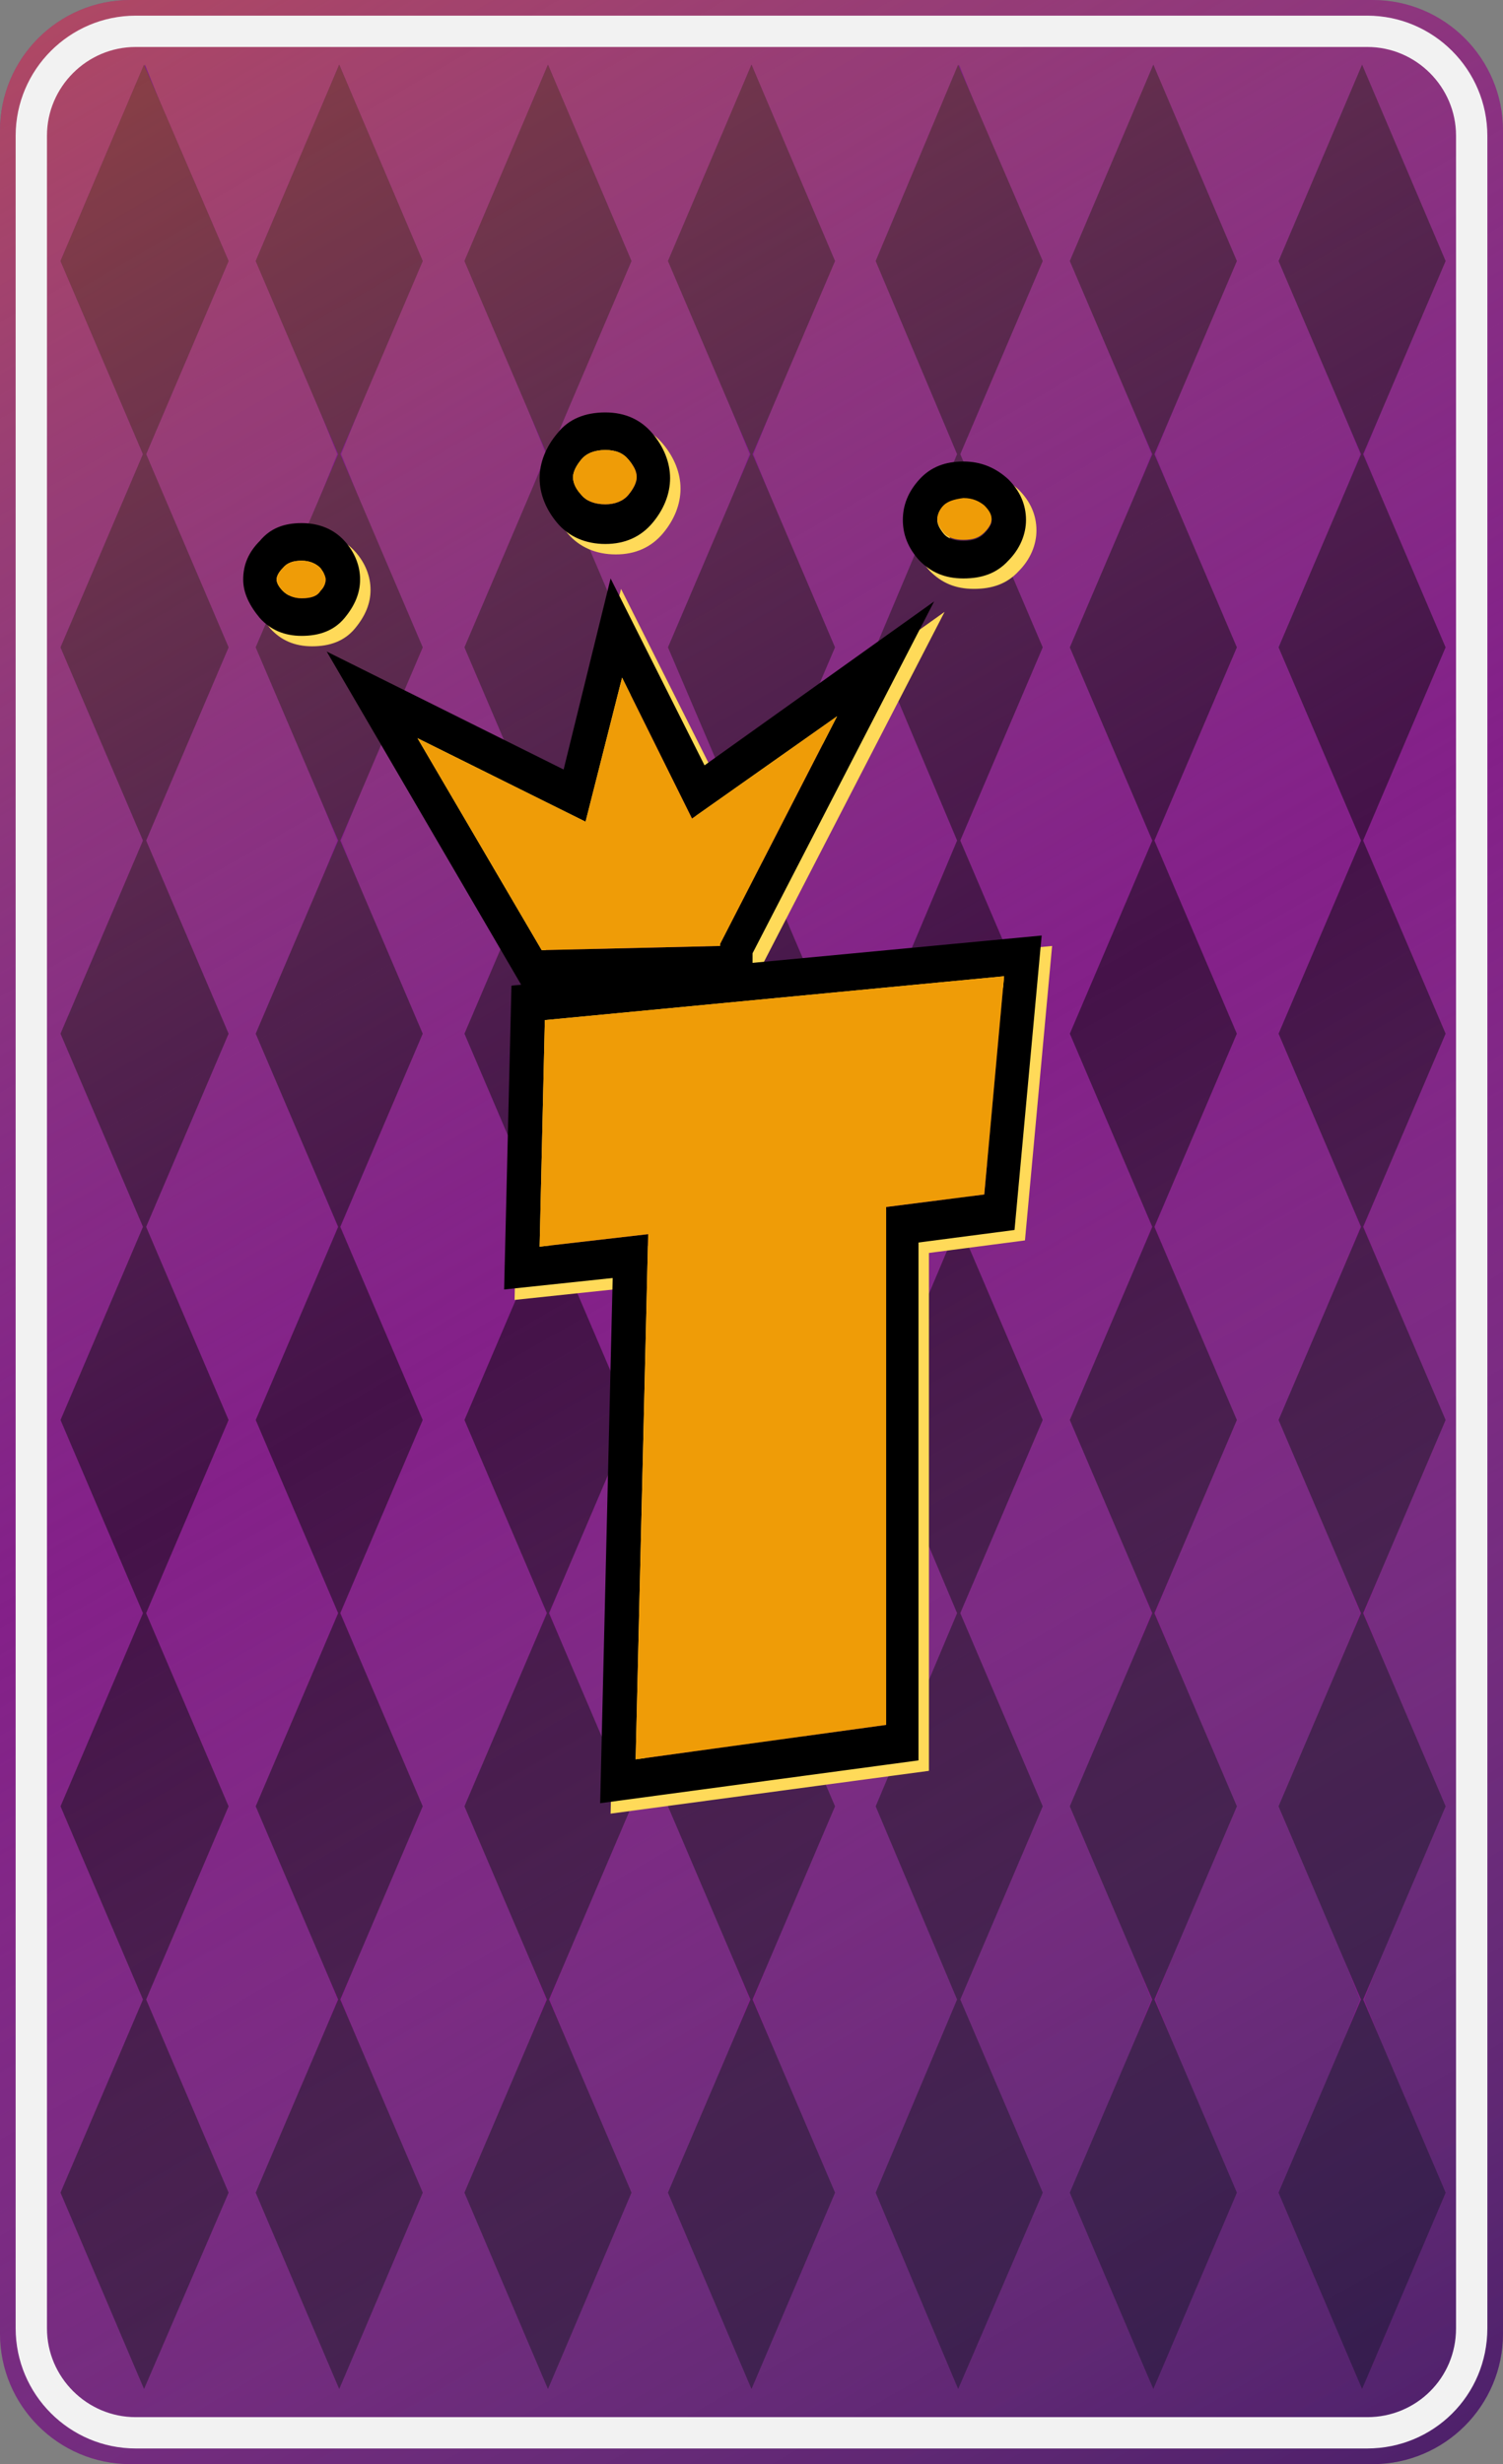 <?xml version="1.0" encoding="utf-8"?>
<!-- Generator: Adobe Illustrator 19.2.1, SVG Export Plug-In . SVG Version: 6.00 Build 0)  -->
<svg version="1.1" id="Card_x5F_Back" xmlns="http://www.w3.org/2000/svg" xmlns:xlink="http://www.w3.org/1999/xlink" x="0px"
	 y="0px" viewBox="0 0 144 236" style="enable-background:new 0 0 144 236;" xml:space="preserve">
<rect x="0" y="0" width="144" height="236" fill="#808080" stroke="none"/>
<g id="Back">
	<path id="Background" style="fill:#842089;" d="M131.5,0h-119C5.6,0,0,5.6,0,12.5v211c0,6.9,5.6,12.5,12.5,12.5h119
		c6.9,0,12.5-5.6,12.5-12.5v-211C144,5.6,138.4,0,131.5,0z"/>
	
		<linearGradient id="Back_x5F_light_1_" gradientUnits="userSpaceOnUse" x1="-5.366095e-002" y1="244.801" x2="139.926" y2="2.348" gradientTransform="matrix(1 0 0 -1 0 238)">
		<stop  offset="0" style="stop-color:#DF6D3C"/>
		<stop  offset="0.5" style="stop-color:#7A7A7A;stop-opacity:0"/>
		<stop  offset="1" style="stop-color:#1F2051"/>
	</linearGradient>
	<path id="Back_x5F_light" style="opacity:0.55;fill:url(#Back_x5F_light_1_);enable-background:new    ;" d="M131.5,0h-119
		C5.6,0,0,5.6,0,12.5v211c0,6.9,5.6,12.5,12.5,12.5h119c6.9,0,12.5-5.6,12.5-12.5v-211C144,5.6,138.4,0,131.5,0z M138.1,62
		l-7.4,18.5l7.4,18.5l-7.4,18.5l7.4,18.5l-7.4,18.5l7.4,18.5l-7.4,18.5l7.4,18.5l-7.6,18.8l-7.6-18.8l7.4-18.5l-7.4-18.5l7.4-18.5
		l-7.4-18.5l7.4-18.5L122.9,99l7.4-18.5L122.9,62l7.4-18.5L122.9,25l7.6-18.8l7.6,18.8l-7.4,18.5L138.1,62z M6.3,173l7.4-18.5
		L6.3,136l7.4-18.5L6.3,99l7.4-18.5L6.3,62l7.4-18.5L6.3,25l7.6-18.8L21.4,25L14,43.5L21.4,62L14,80.5L21.4,99L14,117.5l7.4,18.5
		L14,154.5l7.4,18.5L14,191.5l7.4,18.5l-7.6,18.8L6.3,210l7.4-18.5L6.3,173z M118.1,62l-7.4,18.5l7.4,18.5l-7.4,18.5l7.4,18.5
		l-7.4,18.5l7.4,18.5l-7.4,18.5l7.4,18.5l-7.6,18.8l-7.6-18.8l7.4-18.5l-7.4-18.5l7.4-18.5l-7.4-18.5l7.4-18.5L102.9,99l7.4-18.5
		L102.9,62l7.4-18.5L102.9,25l7.6-18.8l7.6,18.8l-7.4,18.5L118.1,62z M99.4,62L92,80.5L99.4,99L92,117.5l7.4,18.5L92,154.5l7.4,18.5
		L92,191.5l7.4,18.5l-7.6,18.8L84.3,210l7.4-18.5L84.3,173l7.4-18.5L84.3,136l7.4-18.5L84.3,99l7.4-18.5L84.3,62l7.4-18.5L84.3,25
		l7.6-18.8L99.4,25L92,43.5L99.4,62z M79.6,62l-7.4,18.5L79.6,99l-7.4,18.5l7.4,18.5l-7.4,18.5l7.4,18.5l-7.4,18.5l7.4,18.5
		L72,228.8L64.4,210l7.4-18.5L64.4,173l7.4-18.5L64.4,136l7.4-18.5L64.4,99l7.4-18.5L64.4,62l7.4-18.5L64.4,25L72,6.2L79.6,25
		l-7.4,18.5L79.6,62z M60.1,62l-7.4,18.5L60.1,99l-7.4,18.5l7.4,18.5l-7.4,18.5l7.4,18.5l-7.4,18.5l7.4,18.5l-7.6,18.8L44.9,210
		l7.4-18.5L44.9,173l7.4-18.5L44.9,136l7.4-18.5L44.9,99l7.4-18.5L44.9,62l7.4-18.5L44.9,25l7.6-18.8L60.1,25l-7.4,18.5L60.1,62z
		 M40.1,62l-7.4,18.5L40.1,99l-7.4,18.5l7.4,18.5l-7.4,18.5l7.4,18.5l-7.4,18.5l7.4,18.5l-7.6,18.8L24.9,210l7.4-18.5L24.9,173
		l7.4-18.5L24.9,136l7.4-18.5L24.9,99l7.4-18.5L24.9,62l7.4-18.5L24.9,25l7.6-18.8L40.1,25l-7.4,18.5L40.1,62z"/>
	<polygon id="Diamond07" style="fill:#451249;" points="13.8,228.8 21.9,210 14,191.5 21.9,173 14,154.5 21.9,136 14,117.5 21.9,99 
		14,80.5 21.9,62 14,43.5 21.9,25 13.8,6.2 5.8,25 13.7,43.5 5.8,62 13.7,80.5 5.8,99 13.7,117.5 5.8,136 13.7,154.5 5.8,173 
		13.7,191.5 5.8,210 	"/>
	
		<linearGradient id="Diamond_x5F_light07_1_" gradientUnits="userSpaceOnUse" x1="-43.49" y1="219.724" x2="96.49" y2="-22.728" gradientTransform="matrix(1 0 0 -1 0 238)">
		<stop  offset="0" style="stop-color:#DF6D3C"/>
		<stop  offset="0.5" style="stop-color:#7A7A7A;stop-opacity:0"/>
		<stop  offset="1" style="stop-color:#1F2051"/>
	</linearGradient>
	<polygon id="Diamond_x5F_light07" style="opacity:0.55;fill:url(#Diamond_x5F_light07_1_);enable-background:new    ;" points="
		13.8,228.8 21.9,210 14,191.5 21.9,173 14,154.5 21.9,136 14,117.5 21.9,99 14,80.5 21.9,62 14,43.5 21.9,25 13.8,6.2 5.8,25 
		13.7,43.5 5.8,62 13.7,80.5 5.8,99 13.7,117.5 5.8,136 13.7,154.5 5.8,173 13.7,191.5 5.8,210 	"/>
	<polygon id="Diamond06" style="fill:#451249;" points="32.5,6.2 24.5,25 32.4,43.5 24.5,62 32.4,80.5 24.5,99 32.4,117.5 24.5,136 
		32.4,154.5 24.5,173 32.4,191.5 24.5,210 32.5,228.8 40.5,210 32.6,191.5 40.5,173 32.6,154.5 40.5,136 32.6,117.5 40.5,99 
		32.6,80.5 40.5,62 32.6,43.5 40.5,25 	"/>
	
		<linearGradient id="Diamond_x5F_light06_1_" gradientUnits="userSpaceOnUse" x1="-29.462" y1="227.822" x2="110.518" y2="-14.631" gradientTransform="matrix(1 0 0 -1 0 238)">
		<stop  offset="0" style="stop-color:#DF6D3C"/>
		<stop  offset="0.5" style="stop-color:#7A7A7A;stop-opacity:0"/>
		<stop  offset="1" style="stop-color:#1F2051"/>
	</linearGradient>
	<polygon id="Diamond_x5F_light06" style="opacity:0.55;fill:url(#Diamond_x5F_light06_1_);enable-background:new    ;" points="
		32.5,6.2 24.5,25 32.4,43.5 24.5,62 32.4,80.5 24.5,99 32.4,117.5 24.5,136 32.4,154.5 24.5,173 32.4,191.5 24.5,210 32.5,228.8 
		40.5,210 32.6,191.5 40.5,173 32.6,154.5 40.5,136 32.6,117.5 40.5,99 32.6,80.5 40.5,62 32.6,43.5 40.5,25 	"/>
	<polygon id="Diamond05" style="fill:#451249;" points="52.5,6.2 44.5,25 52.4,43.5 44.5,62 52.4,80.5 44.5,99 52.4,117.5 44.5,136 
		52.4,154.5 44.5,173 52.4,191.5 44.5,210 52.5,228.8 60.5,210 52.6,191.5 60.5,173 52.6,154.5 60.5,136 52.6,117.5 60.5,99 
		52.6,80.5 60.5,62 52.6,43.5 60.5,25 	"/>
	
		<linearGradient id="Diamond_x5F_light05_1_" gradientUnits="userSpaceOnUse" x1="-14.462" y1="236.482" x2="125.518" y2="-5.971" gradientTransform="matrix(1 0 0 -1 0 238)">
		<stop  offset="0" style="stop-color:#DF6D3C"/>
		<stop  offset="0.5" style="stop-color:#7A7A7A;stop-opacity:0"/>
		<stop  offset="1" style="stop-color:#1F2051"/>
	</linearGradient>
	<polygon id="Diamond_x5F_light05" style="opacity:0.55;fill:url(#Diamond_x5F_light05_1_);enable-background:new    ;" points="
		52.5,6.2 44.5,25 52.4,43.5 44.5,62 52.4,80.5 44.5,99 52.4,117.5 44.5,136 52.4,154.5 44.5,173 52.4,191.5 44.5,210 52.5,228.8 
		60.5,210 52.6,191.5 60.5,173 52.6,154.5 60.5,136 52.6,117.5 60.5,99 52.6,80.5 60.5,62 52.6,43.5 60.5,25 	"/>
	<polygon id="Diamond04" style="fill:#451249;" points="72,6.2 64,25 71.9,43.5 64,62 71.9,80.5 64,99 71.9,117.5 64,136 
		71.9,154.5 64,173 71.9,191.5 64,210 72,228.8 80,210 72.1,191.5 80,173 72.1,154.5 80,136 72.1,117.5 80,99 72.1,80.5 80,62 
		72.1,43.5 80,25 	"/>
	
		<linearGradient id="Diamond_x5F_light04_1_" gradientUnits="userSpaceOnUse" x1="0.163" y1="244.925" x2="140.143" y2="2.473" gradientTransform="matrix(1 0 0 -1 0 238)">
		<stop  offset="0" style="stop-color:#DF6D3C"/>
		<stop  offset="0.5" style="stop-color:#7A7A7A;stop-opacity:0"/>
		<stop  offset="1" style="stop-color:#1F2051"/>
	</linearGradient>
	<polygon id="Diamond_x5F_light04" style="opacity:0.55;fill:url(#Diamond_x5F_light04_1_);enable-background:new    ;" points="
		72,6.2 64,25 71.9,43.5 64,62 71.9,80.5 64,99 71.9,117.5 64,136 71.9,154.5 64,173 71.9,191.5 64,210 72,228.8 80,210 72.1,191.5 
		80,173 72.1,154.5 80,136 72.1,117.5 80,99 72.1,80.5 80,62 72.1,43.5 80,25 	"/>
	<polygon id="Diamond03" style="fill:#451249;" points="91.8,6.2 83.9,25 91.7,43.5 83.9,62 91.7,80.5 83.9,99 91.7,117.5 83.9,136 
		91.7,154.5 83.9,173 91.7,191.5 83.9,210 91.8,228.8 99.9,210 92,191.5 99.9,173 92,154.5 99.9,136 92,117.5 99.9,99 92,80.5 
		99.9,62 92,43.5 99.9,25 	"/>
	
		<linearGradient id="Diamond_x5F_light03_1_" gradientUnits="userSpaceOnUse" x1="15.01" y1="253.499" x2="154.99" y2="11.047" gradientTransform="matrix(1 0 0 -1 0 238)">
		<stop  offset="0" style="stop-color:#DF6D3C"/>
		<stop  offset="0.5" style="stop-color:#7A7A7A;stop-opacity:0"/>
		<stop  offset="1" style="stop-color:#1F2051"/>
	</linearGradient>
	<polygon id="Diamond_x5F_light03" style="opacity:0.55;fill:url(#Diamond_x5F_light03_1_);enable-background:new    ;" points="
		91.8,6.2 83.9,25 91.7,43.5 83.9,62 91.7,80.5 83.9,99 91.7,117.5 83.9,136 91.7,154.5 83.9,173 91.7,191.5 83.9,210 91.8,228.8 
		99.9,210 92,191.5 99.9,173 92,154.5 99.9,136 92,117.5 99.9,99 92,80.5 99.9,62 92,43.5 99.9,25 	"/>
	<polygon id="Diamond02" style="fill:#451249;" points="110.5,6.2 102.5,25 110.4,43.5 102.5,62 110.4,80.5 102.5,99 110.4,117.5 
		102.5,136 110.4,154.5 102.5,173 110.4,191.5 102.5,210 110.5,228.8 118.5,210 110.6,191.5 118.5,173 110.6,154.5 118.5,136 
		110.6,117.5 118.5,99 110.6,80.5 118.5,62 110.6,43.5 118.5,25 	"/>
	
		<linearGradient id="Diamond_x5F_light02_1_" gradientUnits="userSpaceOnUse" x1="29.038" y1="261.597" x2="169.018" y2="19.144" gradientTransform="matrix(1 0 0 -1 0 238)">
		<stop  offset="0" style="stop-color:#DF6D3C"/>
		<stop  offset="0.5" style="stop-color:#7A7A7A;stop-opacity:0"/>
		<stop  offset="1" style="stop-color:#1F2051"/>
	</linearGradient>
	<polygon id="Diamond_x5F_light02" style="opacity:0.55;fill:url(#Diamond_x5F_light02_1_);enable-background:new    ;" points="
		110.5,6.2 102.5,25 110.4,43.5 102.5,62 110.4,80.5 102.5,99 110.4,117.5 102.5,136 110.4,154.5 102.5,173 110.4,191.5 102.5,210 
		110.5,228.8 118.5,210 110.6,191.5 118.5,173 110.6,154.5 118.5,136 110.6,117.5 118.5,99 110.6,80.5 118.5,62 110.6,43.5 
		118.5,25 	"/>
	<polygon id="Diamond01" style="fill:#451249;" points="130.5,6.2 122.5,25 130.4,43.5 122.5,62 130.4,80.5 122.5,99 130.4,117.5 
		122.5,136 130.4,154.5 122.5,173 130.4,191.5 122.5,210 130.5,228.8 138.5,210 130.6,191.5 138.5,173 130.6,154.5 138.5,136 
		130.6,117.5 138.5,99 130.6,80.5 138.5,62 130.6,43.5 138.5,25 	"/>
	
		<linearGradient id="Diamond_x5F_light01_1_" gradientUnits="userSpaceOnUse" x1="44.038" y1="270.257" x2="184.018" y2="27.804" gradientTransform="matrix(1 0 0 -1 0 238)">
		<stop  offset="0" style="stop-color:#DF6D3C"/>
		<stop  offset="0.5" style="stop-color:#7A7A7A;stop-opacity:0"/>
		<stop  offset="1" style="stop-color:#1F2051"/>
	</linearGradient>
	<polygon id="Diamond_x5F_light01" style="opacity:0.55;fill:url(#Diamond_x5F_light01_1_);enable-background:new    ;" points="
		130.5,6.2 122.5,25 130.4,43.5 122.5,62 130.4,80.5 122.5,99 130.4,117.5 122.5,136 130.4,154.5 122.5,173 130.4,191.5 122.5,210 
		130.5,228.8 138.5,210 130.6,191.5 138.5,173 130.6,154.5 138.5,136 130.6,117.5 138.5,99 130.6,80.5 138.5,62 130.6,43.5 
		138.5,25 	"/>
</g>
<g id="T">
	<path id="Glow" style="fill:#FFDA59;" d="M29.9,51.1c1.7,0,3.1,0.6,4.1,1.7c1,1.1,1.5,2.4,1.5,3.7S35,59,34,60.2s-2.4,1.7-4.1,1.7
		s-3-0.6-4-1.7c-1-1.2-1.6-2.4-1.6-3.7c0-1.4,0.5-2.6,1.6-3.7C26.9,51.6,28.2,51.1,29.9,51.1z M28.1,55.4c-0.4,0.4-0.6,0.8-0.6,1.1
		s0.2,0.7,0.6,1.1c0.4,0.4,1,0.7,1.8,0.7c0.9,0,1.5-0.2,1.8-0.7c0.4-0.4,0.5-0.8,0.5-1.1s-0.2-0.7-0.5-1.1c-0.4-0.4-1-0.7-1.8-0.7
		C29.1,54.7,28.5,54.9,28.1,55.4z M90.5,58.6L73.1,92.3v2.8l-22,0.5L32.3,63.4L55,74.7l4.5-18.3l9,17.9L90.5,58.6z M67.3,79.4
		l-6.7-13.5l-3.5,13.8l-16.1-8L52.9,92L70,91.6v-0.2l11.2-21.8L67.3,79.4z M98.2,118.8L89,120v49.6l-30.5,4.1l1.2-50.3l-10.4,1.1
		L50,95.4l50.8-4.8L98.2,118.8z M97.2,94.5l-44,4.2l-0.5,21.7l10.4-1.2l-1.2,50.3l24-3.3v-49.6l9.4-1.2L97.2,94.5z M59,40.5
		c1.9,0,3.4,0.7,4.5,2s1.7,2.8,1.7,4.3s-0.6,3-1.7,4.3c-1.1,1.3-2.6,2-4.5,2s-3.5-0.7-4.6-2s-1.7-2.8-1.7-4.3s0.6-3,1.7-4.3
		C55.5,41.1,57.1,40.5,59,40.5z M56.7,45c-0.5,0.6-0.8,1.2-0.8,1.7c0,0.6,0.3,1.1,0.8,1.7c0.5,0.6,1.3,0.9,2.3,0.9
		c0.9,0,1.7-0.3,2.2-0.9c0.5-0.6,0.8-1.2,0.8-1.7c0-0.6-0.3-1.1-0.8-1.7c-0.5-0.6-1.2-0.9-2.2-0.9S57.2,44.4,56.7,45z M93.3,45.2
		c1.7,0,3.1,0.6,4.3,1.7c1.1,1.1,1.7,2.4,1.7,3.9c0,1.4-0.6,2.8-1.7,3.9c-1.1,1.2-2.5,1.7-4.3,1.7s-3.1-0.6-4.2-1.7
		c-1.1-1.2-1.6-2.5-1.6-3.9s0.5-2.7,1.6-3.9C90.2,45.7,91.6,45.2,93.3,45.2z M91.4,49.5c-0.4,0.4-0.6,0.9-0.6,1.3
		c0,0.4,0.2,0.8,0.6,1.3s1.1,0.7,1.9,0.7c0.9,0,1.5-0.2,2-0.7s0.7-0.9,0.7-1.3c0-0.4-0.2-0.8-0.7-1.3c-0.5-0.4-1.1-0.7-2-0.7
		C92.5,48.8,91.8,49,91.4,49.5z"/>
	<path id="Outline" d="M28.9,50.1c1.7,0,3.1,0.6,4.1,1.7c1,1.1,1.5,2.4,1.5,3.7S34,58,33,59.2s-2.4,1.7-4.1,1.7s-3-0.6-4-1.7
		c-1-1.2-1.6-2.4-1.6-3.7c0-1.4,0.5-2.6,1.6-3.7C25.9,50.6,27.2,50.1,28.9,50.1z M27.1,54.4c-0.4,0.4-0.6,0.8-0.6,1.1
		s0.2,0.7,0.6,1.1c0.4,0.4,1,0.7,1.8,0.7c0.9,0,1.5-0.2,1.8-0.7c0.4-0.4,0.5-0.8,0.5-1.1s-0.2-0.7-0.5-1.1c-0.4-0.4-1-0.7-1.8-0.7
		S27.5,53.9,27.1,54.4z M89.5,57.6L72.1,91.3v2.8l-22,0.5L31.3,62.4L54,73.7l4.5-18.3l9,17.9L89.5,57.6z M66.3,78.4l-6.7-13.5
		l-3.5,13.8l-16.1-8L51.9,91L69,90.6v-0.2l11.2-21.8L66.3,78.4z M97.2,117.8L88,119v49.6l-30.5,4.1l1.2-50.3l-10.4,1.1L49,94.4
		l50.8-4.8L97.2,117.8z M96.2,93.5l-44,4.2l-0.5,21.7l10.4-1.2l-1.2,50.3l24-3.3v-49.6l9.4-1.2L96.2,93.5z M58,39.5
		c1.9,0,3.4,0.7,4.5,2s1.7,2.8,1.7,4.3s-0.6,3-1.7,4.3c-1.1,1.3-2.6,2-4.5,2s-3.5-0.7-4.6-2s-1.7-2.8-1.7-4.3s0.6-3,1.7-4.3
		C54.5,40.1,56.1,39.5,58,39.5z M55.7,44c-0.5,0.6-0.8,1.2-0.8,1.7c0,0.6,0.3,1.1,0.8,1.7c0.5,0.6,1.3,0.9,2.3,0.9
		c0.9,0,1.7-0.3,2.2-0.9c0.5-0.6,0.8-1.2,0.8-1.7c0-0.6-0.3-1.1-0.8-1.7c-0.5-0.6-1.2-0.9-2.2-0.9S56.2,43.4,55.7,44z M92.3,44.2
		c1.7,0,3.1,0.6,4.3,1.7c1.1,1.1,1.7,2.4,1.7,3.9c0,1.4-0.6,2.8-1.7,3.9c-1.1,1.2-2.5,1.7-4.3,1.7s-3.1-0.6-4.2-1.7
		c-1.1-1.2-1.6-2.5-1.6-3.9s0.5-2.7,1.6-3.9C89.2,44.7,90.6,44.2,92.3,44.2z M90.4,48.5c-0.4,0.4-0.6,0.9-0.6,1.3
		c0,0.4,0.2,0.8,0.6,1.3s1.1,0.7,1.9,0.7c0.9,0,1.5-0.2,2-0.7s0.7-0.9,0.7-1.3c0-0.4-0.2-0.8-0.7-1.3c-0.5-0.4-1.1-0.7-2-0.7
		C91.5,47.8,90.8,48,90.4,48.5z"/>
	<path id="fill" style="fill:#EF9C07;" d="M27.1,54.4c-0.4,0.4-0.6,0.8-0.6,1.1s0.2,0.7,0.6,1.1c0.4,0.4,1,0.7,1.8,0.7
		c0.9,0,1.5-0.2,1.8-0.7c0.4-0.4,0.5-0.8,0.5-1.1s-0.2-0.7-0.5-1.1c-0.4-0.4-1-0.7-1.8-0.7S27.5,53.9,27.1,54.4z M66.3,78.4
		l-6.7-13.5l-3.5,13.8l-16.1-8L51.9,91L69,90.6v-0.2l11.2-21.8L66.3,78.4z M96.2,93.5l-44,4.2l-0.5,21.7l10.4-1.2l-1.2,50.3l24-3.3
		v-49.6l9.4-1.2L96.2,93.5z M55.7,44c-0.5,0.6-0.8,1.2-0.8,1.7c0,0.6,0.3,1.2,0.8,1.7c0.5,0.6,1.3,0.9,2.3,0.9
		c0.9,0,1.7-0.3,2.2-0.9c0.5-0.6,0.8-1.2,0.8-1.7c0-0.6-0.3-1.1-0.8-1.7c-0.5-0.6-1.2-0.9-2.2-0.9S56.2,43.4,55.7,44z M90.4,48.4
		c-0.4,0.4-0.6,0.9-0.6,1.3c0,0.4,0.2,0.8,0.6,1.3s1.1,0.7,1.9,0.7c0.9,0,1.5-0.2,2-0.7s0.7-0.9,0.7-1.3c0-0.4-0.2-0.8-0.7-1.3
		c-0.5-0.4-1.1-0.7-2-0.7C91.5,47.8,90.8,48,90.4,48.4z"/>
</g>
<path id="Inner_Frame_9_" style="fill:none;stroke:#F2F2F2;stroke-width:3;stroke-miterlimit:10;" d="M131,233H13
	c-5.5,0-10-4.5-10-10V13C3,7.5,7.5,3,13,3h118c5.5,0,10,4.5,10,10v210C141,228.6,136.5,233,131,233z"/>
</svg>

